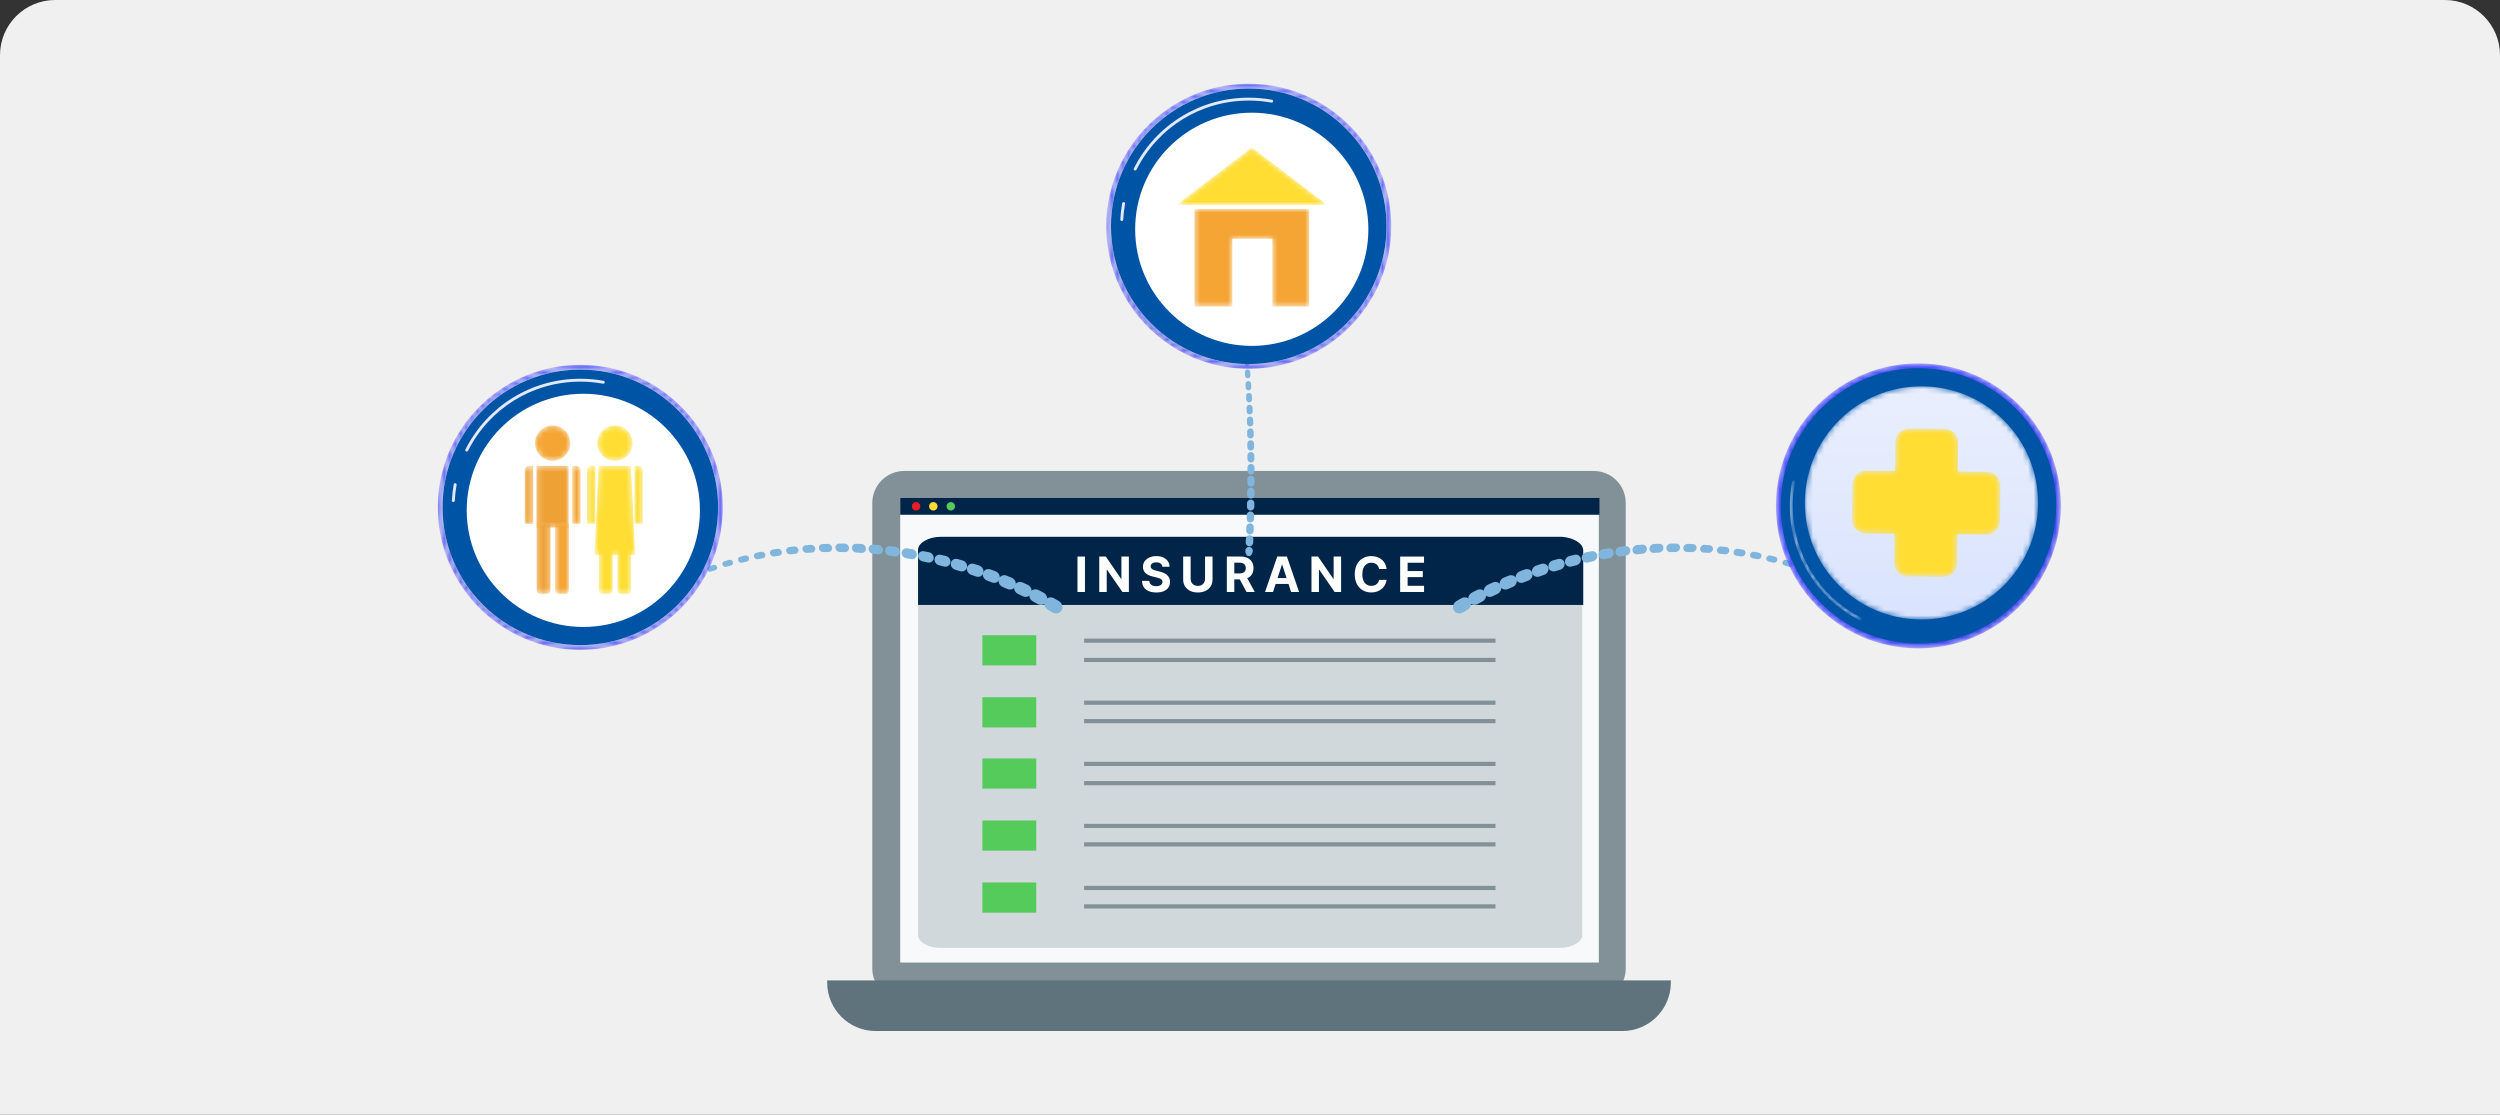 <svg width="453" height="202" viewBox="0 0 453 202" fill="none" xmlns="http://www.w3.org/2000/svg">
<rect x="0" y="0" width="453" height="202" fill="#333333" stroke="none"/>
<path d="M0 10C0 4.477 4.477 0 10 0H443C448.523 0 453 4.477 453 10V202H0V10Z" fill="#F0F0F0"/>
<path d="M288.763 181.292H163.879C160.646 181.292 158.059 178.705 158.059 175.471V91.157C158.059 87.924 160.646 85.336 163.879 85.336H288.763C291.997 85.336 294.584 87.924 294.584 91.157V175.471C294.584 178.705 291.997 181.292 288.763 181.292Z" fill="#829198"/>
<path d="M293.997 186.819H158.647C153.826 186.819 149.887 182.879 149.887 178.058V177.646H302.757V178.058C302.757 182.879 298.818 186.819 293.997 186.819Z" fill="#5F737C"/>
<path d="M289.706 90.216H163.117V174.413H289.706V90.216Z" fill="#F8F9FA"/>
<path d="M289.823 90.216H163.117V93.274H289.823V90.216Z" fill="#002548"/>
<path d="M165.999 92.508C166.421 92.508 166.763 92.166 166.763 91.744C166.763 91.322 166.421 90.98 165.999 90.98C165.577 90.98 165.234 91.322 165.234 91.744C165.234 92.166 165.577 92.508 165.999 92.508Z" fill="#EC1C24"/>
<path d="M169.116 92.508C169.538 92.508 169.88 92.166 169.88 91.744C169.88 91.322 169.538 90.98 169.116 90.98C168.694 90.98 168.352 91.322 168.352 91.744C168.352 92.166 168.694 92.508 169.116 92.508Z" fill="#FFDC33"/>
<path d="M172.288 92.508C172.71 92.508 173.052 92.166 173.052 91.744C173.052 91.322 172.71 90.98 172.288 90.98C171.866 90.98 171.523 91.322 171.523 91.744C171.523 92.166 171.866 92.508 172.288 92.508Z" fill="#54CB5A"/>
<path d="M283.474 100.33C283.415 100.33 283.415 100.33 283.356 100.271L282.357 99.272C282.298 99.213 282.298 99.095 282.357 99.036C282.415 98.978 282.533 98.978 282.592 99.036L283.591 100.036C283.65 100.095 283.65 100.212 283.591 100.271C283.533 100.33 283.474 100.33 283.474 100.33Z" fill="#EC1C24"/>
<path d="M282.412 100.33C282.353 100.33 282.353 100.33 282.294 100.271C282.235 100.212 282.235 100.095 282.294 100.036L283.352 99.036C283.411 98.978 283.529 98.978 283.588 99.036C283.646 99.095 283.646 99.213 283.588 99.272L282.588 100.271C282.47 100.33 282.47 100.33 282.412 100.33Z" fill="#EC1C24"/>
<path d="M286.706 99.761V169.478C286.706 170.693 284.809 171.756 282.64 171.756H170.418C168.249 171.756 166.352 170.693 166.352 169.478V99.761C166.352 98.546 168.249 97.482 170.418 97.482H282.64C284.809 97.482 286.706 98.394 286.706 99.761Z" fill="#D1D8DB"/>
<path d="M286.884 99.773V109.619H166.352V99.616C166.352 98.366 168.256 97.272 170.433 97.272H283.075C284.98 97.428 286.884 98.366 286.884 99.773Z" fill="#002548"/>
<path d="M196.594 100.85V107.267H195.242V100.85H196.594Z" fill="white"/>
<path d="M204.551 100.85V107.267H203.38L200.593 103.232H200.537V107.267H199.185V100.85H200.374L203.143 104.885H203.199V100.85H204.551Z" fill="white"/>
<path d="M209.519 107.357C209.002 107.357 208.551 107.278 208.166 107.12C207.785 106.962 207.486 106.727 207.271 106.414C207.058 106.101 206.946 105.714 206.935 105.251H208.244C208.261 105.464 208.324 105.643 208.433 105.79C208.543 105.933 208.689 106.041 208.873 106.113C209.056 106.184 209.267 106.22 209.506 106.22C209.735 106.22 209.935 106.187 210.104 106.121C210.277 106.055 210.409 105.963 210.501 105.846C210.595 105.725 210.643 105.586 210.643 105.428C210.643 105.284 210.6 105.164 210.513 105.066C210.43 104.969 210.307 104.885 210.143 104.816C209.982 104.748 209.786 104.686 209.553 104.631L208.851 104.459C208.311 104.33 207.885 104.125 207.572 103.843C207.259 103.559 207.103 103.18 207.103 102.706C207.103 102.319 207.208 101.98 207.417 101.69C207.63 101.397 207.918 101.17 208.283 101.01C208.65 100.846 209.068 100.764 209.536 100.764C210.012 100.764 210.427 100.846 210.78 101.01C211.136 101.173 211.413 101.4 211.612 101.69C211.813 101.98 211.916 102.314 211.922 102.693H210.617C210.594 102.444 210.486 102.248 210.294 102.108C210.104 101.967 209.847 101.897 209.523 101.897C209.305 101.897 209.118 101.928 208.963 101.991C208.811 102.052 208.695 102.136 208.614 102.246C208.534 102.355 208.494 102.48 208.494 102.62C208.494 102.769 208.54 102.896 208.632 102.999C208.723 103.1 208.845 103.183 208.998 103.249C209.153 103.312 209.322 103.365 209.506 103.408L210.079 103.55C210.357 103.614 210.614 103.698 210.849 103.804C211.085 103.908 211.289 104.036 211.461 104.188C211.636 104.34 211.771 104.519 211.866 104.726C211.96 104.93 212.008 105.165 212.008 105.432C212.008 105.826 211.909 106.167 211.711 106.457C211.515 106.744 211.233 106.967 210.862 107.125C210.492 107.28 210.044 107.357 209.519 107.357Z" fill="white"/>
<path d="M218.354 100.85H219.71V105.015C219.71 105.483 219.598 105.893 219.374 106.246C219.153 106.596 218.843 106.869 218.444 107.064C218.045 107.26 217.58 107.357 217.049 107.357C216.518 107.357 216.053 107.26 215.654 107.064C215.254 106.869 214.944 106.596 214.723 106.246C214.502 105.893 214.392 105.483 214.392 105.015V100.85H215.744V104.903C215.744 105.147 215.799 105.365 215.908 105.557C216.017 105.747 216.169 105.896 216.364 106.005C216.559 106.111 216.788 106.164 217.049 106.164C217.313 106.164 217.543 106.111 217.738 106.005C217.933 105.896 218.084 105.747 218.19 105.557C218.299 105.365 218.354 105.147 218.354 104.903V100.85Z" fill="white"/>
<path d="M222.305 107.267V100.85H224.833C225.318 100.85 225.732 100.936 226.073 101.109C226.418 101.281 226.68 101.525 226.861 101.841C227.045 102.154 227.137 102.523 227.137 102.947C227.137 103.372 227.045 103.738 226.861 104.046C226.678 104.353 226.411 104.588 226.06 104.752C225.713 104.913 225.292 104.993 224.799 104.993H223.106V103.904H224.579C224.84 103.904 225.056 103.868 225.225 103.796C225.397 103.724 225.525 103.618 225.608 103.477C225.694 103.337 225.737 103.16 225.737 102.947C225.737 102.732 225.694 102.553 225.608 102.409C225.525 102.263 225.397 102.152 225.225 102.078C225.053 102 224.836 101.961 224.575 101.961H223.657V107.267H222.305ZM225.867 107.267L224.303 104.347H225.768L227.365 107.267H225.867Z" fill="white"/>
<path d="M230.675 107.267H229.224L231.437 100.85H233.186L235.395 107.267H233.948L232.337 102.314H232.286L230.675 107.267ZM230.589 104.743H234.021V105.803H230.589V104.743Z" fill="white"/>
<path d="M243.007 100.85V107.267H241.835L239.049 103.232H238.993V107.267H237.641V100.85H238.83L241.599 104.885H241.655V100.85H243.007Z" fill="white"/>
<path d="M248.47 107.353C247.901 107.353 247.392 107.224 246.941 106.965C246.49 106.707 246.134 106.332 245.873 105.841C245.612 105.35 245.481 104.758 245.481 104.063C245.481 103.362 245.612 102.767 245.873 102.276C246.137 101.782 246.495 101.407 246.945 101.152C247.399 100.893 247.907 100.764 248.47 100.764C248.843 100.764 249.189 100.817 249.508 100.923C249.826 101.027 250.108 101.179 250.352 101.38C250.599 101.578 250.8 101.822 250.955 102.112C251.11 102.399 251.209 102.728 251.252 103.098H249.882C249.857 102.923 249.805 102.765 249.727 102.625C249.653 102.484 249.554 102.365 249.43 102.267C249.31 102.169 249.17 102.095 249.012 102.043C248.857 101.989 248.687 101.961 248.5 101.961C248.173 101.961 247.884 102.045 247.634 102.211C247.388 102.375 247.195 102.613 247.057 102.926C246.922 103.236 246.855 103.615 246.855 104.063C246.855 104.519 246.924 104.904 247.062 105.217C247.199 105.527 247.392 105.761 247.639 105.919C247.886 106.077 248.171 106.156 248.496 106.156C248.677 106.156 248.845 106.131 249 106.083C249.155 106.034 249.292 105.963 249.413 105.872C249.534 105.78 249.634 105.668 249.714 105.536C249.798 105.401 249.854 105.247 249.882 105.075H251.252C251.217 105.371 251.13 105.655 250.989 105.928C250.851 106.2 250.663 106.444 250.425 106.66C250.187 106.872 249.904 107.041 249.577 107.168C249.249 107.291 248.88 107.353 248.47 107.353Z" fill="white"/>
<path d="M253.709 107.267V100.85H258.033V101.97H255.061V103.477H257.809V104.575H255.061V106.147H258.041V107.267H253.709Z" fill="white"/>
<path d="M187.766 115.102H178.008V120.57H187.766V115.102Z" fill="#54CB5A"/>
<path d="M270.985 119.203H196.441V119.963H270.985V119.203Z" fill="#829198"/>
<path d="M270.985 115.71H196.441V116.469H270.985V115.71Z" fill="#829198"/>
<path d="M187.766 126.342H178.008V131.81H187.766V126.342Z" fill="#54CB5A"/>
<path d="M270.985 130.291H196.441V131.05H270.985V130.291Z" fill="#829198"/>
<path d="M270.985 126.949H196.441V127.709H270.985V126.949Z" fill="#829198"/>
<path d="M187.766 137.43H178.008V142.898H187.766V137.43Z" fill="#54CB5A"/>
<path d="M270.985 141.531H196.441V142.291H270.985V141.531Z" fill="#829198"/>
<path d="M270.985 138.038H196.441V138.797H270.985V138.038Z" fill="#829198"/>
<path d="M187.766 148.67H178.008V154.138H187.766V148.67Z" fill="#54CB5A"/>
<path d="M270.985 152.619H196.441V153.379H270.985V152.619Z" fill="#829198"/>
<path d="M270.985 149.277H196.441V150.037H270.985V149.277Z" fill="#829198"/>
<path d="M187.766 159.909H178.008V165.377H187.766V159.909Z" fill="#54CB5A"/>
<path d="M270.985 163.859H196.441V164.618H270.985V163.859Z" fill="#829198"/>
<path d="M270.985 160.517H196.441V161.277H270.985V160.517Z" fill="#829198"/>
<path d="M125.633 103.744L126.461 103.406C126.692 103.311 126.971 103.427 127.083 103.664C127.196 103.9 127.099 104.17 126.868 104.265L126.859 104.267L126.852 104.271L126.028 104.583L126.021 104.586C125.793 104.673 125.523 104.554 125.418 104.321C125.315 104.09 125.412 103.835 125.633 103.744Z" fill="#80B6DD"/>
<path d="M128.409 102.664L129.25 102.363C129.505 102.273 129.801 102.41 129.911 102.669C130.021 102.928 129.904 103.211 129.649 103.301L129.642 103.304L129.633 103.307L128.793 103.583L128.788 103.585C128.535 103.667 128.25 103.528 128.148 103.271C128.048 103.019 128.164 102.749 128.409 102.664Z" fill="#80B6DD"/>
<path d="M131.239 101.707L132.097 101.444C132.373 101.359 132.683 101.519 132.789 101.8C132.894 102.082 132.756 102.378 132.479 102.463L132.468 102.465L132.459 102.468L131.608 102.706L131.601 102.708C131.327 102.785 131.027 102.622 130.929 102.344C130.834 102.07 130.972 101.788 131.239 101.707Z" fill="#80B6DD"/>
<path d="M134.116 100.876L134.988 100.652C135.287 100.573 135.611 100.757 135.71 101.06C135.81 101.363 135.648 101.672 135.349 101.749L135.339 101.752L135.329 101.754L134.466 101.956L134.459 101.957C134.163 102.026 133.849 101.839 133.757 101.539C133.667 101.245 133.829 100.951 134.116 100.876Z" fill="#80B6DD"/>
<path d="M137.033 100.169L137.916 99.981C138.238 99.913 138.574 100.121 138.667 100.446C138.76 100.771 138.573 101.089 138.251 101.159L138.241 101.161L138.23 101.163L137.356 101.326L137.349 101.328C137.03 101.388 136.705 101.177 136.621 100.856C136.539 100.54 136.723 100.235 137.033 100.169Z" fill="#80B6DD"/>
<path d="M139.99 99.588L140.883 99.437C141.227 99.379 141.574 99.613 141.658 99.959C141.742 100.306 141.529 100.634 141.185 100.692L141.175 100.694L141.163 100.695L140.281 100.823L140.273 100.824C139.933 100.873 139.596 100.635 139.522 100.294C139.448 99.956 139.658 99.644 139.99 99.588Z" fill="#80B6DD"/>
<path d="M142.978 99.13L143.88 99.017C144.246 98.971 144.603 99.232 144.676 99.6C144.749 99.967 144.511 100.302 144.144 100.349L144.132 100.35L144.121 100.351L143.231 100.442L143.223 100.442C142.86 100.48 142.514 100.215 142.452 99.853C142.389 99.496 142.624 99.175 142.978 99.13Z" fill="#80B6DD"/>
<path d="M145.994 98.796L146.903 98.719C147.292 98.686 147.656 98.975 147.717 99.363C147.778 99.751 147.512 100.092 147.124 100.125L147.111 100.127L147.099 100.126L146.204 100.182L146.195 100.182C145.811 100.205 145.458 99.913 145.408 99.53C145.357 99.152 145.619 98.827 145.994 98.796Z" fill="#80B6DD"/>
<path d="M149.03 98.584L149.945 98.545C150.354 98.526 150.725 98.843 150.772 99.252C150.82 99.661 150.526 100.007 150.116 100.024L150.103 100.025L150.09 100.024L149.191 100.043L149.182 100.043C148.777 100.051 148.418 99.731 148.381 99.328C148.343 98.93 148.633 98.601 149.03 98.584Z" fill="#80B6DD"/>
<path d="M152.085 98.495L153.004 98.493C153.435 98.491 153.811 98.838 153.843 99.266C153.876 99.694 153.552 100.042 153.121 100.043L153.107 100.043L153.094 100.043L152.192 100.025L152.184 100.025C151.758 100.016 151.395 99.667 151.373 99.244C151.351 98.828 151.669 98.497 152.085 98.495Z" fill="#80B6DD"/>
<path d="M155.149 98.53L156.071 98.564C156.522 98.581 156.9 98.957 156.916 99.404C156.932 99.852 156.579 100.201 156.128 100.184L156.113 100.183L156.099 100.182L155.197 100.128L155.187 100.127C154.741 100.101 154.375 99.721 154.371 99.281C154.366 98.846 154.714 98.515 155.149 98.53Z" fill="#80B6DD"/>
<path d="M158.226 98.686L159.148 98.757C159.619 98.793 159.999 99.2 159.996 99.665C159.994 100.131 159.61 100.478 159.139 100.442L159.124 100.441L159.11 100.44L158.207 100.349L158.197 100.349C157.733 100.302 157.367 99.893 157.38 99.435C157.393 98.982 157.771 98.652 158.226 98.686Z" fill="#80B6DD"/>
<path d="M161.299 98.966L162.222 99.073C162.711 99.13 163.09 99.567 163.068 100.05C163.044 100.532 162.63 100.877 162.14 100.82L162.124 100.818L162.109 100.816L161.209 100.69L161.199 100.689C160.715 100.621 160.351 100.182 160.384 99.707C160.417 99.238 160.825 98.911 161.299 98.966Z" fill="#80B6DD"/>
<path d="M164.368 99.366L165.289 99.51C165.796 99.589 166.172 100.058 166.128 100.556C166.085 101.056 165.638 101.396 165.129 101.316L165.112 101.313L165.097 101.31L164.202 101.15L164.191 101.148C163.689 101.057 163.328 100.586 163.383 100.096C163.438 99.612 163.876 99.289 164.368 99.366Z" fill="#80B6DD"/>
<path d="M167.43 99.888L168.346 100.068C168.871 100.172 169.243 100.672 169.176 101.186C169.11 101.7 168.63 102.033 168.105 101.929L168.088 101.926L168.072 101.923L167.182 101.727L167.17 101.724C166.652 101.61 166.296 101.108 166.375 100.603C166.452 100.104 166.921 99.788 167.43 99.888Z" fill="#80B6DD"/>
<path d="M170.481 100.532L171.392 100.748C171.933 100.877 172.297 101.409 172.207 101.938C172.115 102.465 171.603 102.789 171.063 102.661L171.045 102.656L171.027 102.651L170.144 102.421L170.132 102.417C169.6 102.278 169.251 101.744 169.354 101.226C169.454 100.713 169.957 100.408 170.481 100.532Z" fill="#80B6DD"/>
<path d="M173.513 101.297L174.418 101.55C174.973 101.705 175.328 102.269 175.212 102.81C175.094 103.35 174.549 103.663 173.992 103.507L173.975 103.503L173.958 103.497L173.082 103.231L173.07 103.228C172.523 103.061 172.184 102.496 172.313 101.965C172.44 101.442 172.974 101.146 173.513 101.297Z" fill="#80B6DD"/>
<path d="M176.518 102.182L177.414 102.47C177.983 102.654 178.327 103.25 178.183 103.803C178.037 104.354 177.459 104.654 176.89 104.47L176.871 104.464L176.853 104.457L175.988 104.157L175.975 104.152C175.415 103.958 175.089 103.362 175.245 102.819C175.399 102.285 175.966 102.004 176.518 102.182Z" fill="#80B6DD"/>
<path d="M179.492 103.188L180.379 103.514C180.959 103.726 181.29 104.355 181.116 104.917C180.941 105.479 180.33 105.762 179.748 105.548L179.729 105.541L179.711 105.534L178.857 105.199L178.844 105.194C178.273 104.97 177.96 104.341 178.146 103.791C178.328 103.247 178.928 102.982 179.492 103.188Z" fill="#80B6DD"/>
<path d="M182.432 104.314L183.307 104.676C183.898 104.92 184.212 105.58 184.007 106.15C183.802 106.72 183.157 106.984 182.566 106.74L182.547 106.732L182.528 106.724L181.688 106.355L181.674 106.349C181.092 106.094 180.797 105.435 181.013 104.875C181.226 104.325 181.858 104.078 182.432 104.314Z" fill="#80B6DD"/>
<path d="M185.336 105.56L186.198 105.957C186.798 106.234 187.093 106.925 186.856 107.502C186.619 108.078 185.941 108.321 185.34 108.044L185.321 108.036L185.302 108.026L184.476 107.624L184.461 107.616C183.873 107.329 183.596 106.639 183.845 106.074C184.09 105.518 184.753 105.291 185.336 105.56Z" fill="#80B6DD"/>
<path d="M188.191 106.926L189.038 107.359C189.645 107.669 189.918 108.392 189.648 108.973C189.377 109.553 188.665 109.772 188.058 109.462L188.039 109.452L188.02 109.442L187.21 109.005L187.195 108.997C186.6 108.676 186.346 107.956 186.627 107.387C186.906 106.828 187.601 106.624 188.191 106.926Z" fill="#80B6DD"/>
<path d="M190.994 108.412L191.826 108.881C192.437 109.226 192.686 109.979 192.381 110.562C192.075 111.145 191.331 111.338 190.719 110.993L190.699 110.981L190.679 110.969L189.888 110.5L189.873 110.491C189.274 110.136 189.044 109.385 189.36 108.814C189.673 108.253 190.4 108.077 190.994 108.412Z" fill="#80B6DD"/>
<path d="M330.16 103.743L329.332 103.405C329.101 103.31 328.822 103.426 328.71 103.663C328.597 103.899 328.694 104.169 328.925 104.264L328.934 104.266L328.941 104.27L329.765 104.582L329.772 104.585C330 104.672 330.27 104.553 330.375 104.32C330.478 104.09 330.381 103.834 330.16 103.743Z" fill="#80B6DD"/>
<path d="M327.384 102.663L326.542 102.362C326.288 102.272 325.992 102.409 325.882 102.668C325.772 102.927 325.889 103.21 326.144 103.3L326.151 103.303L326.16 103.306L327 103.582L327.005 103.584C327.258 103.666 327.543 103.527 327.645 103.271C327.745 103.018 327.629 102.748 327.384 102.663Z" fill="#80B6DD"/>
<path d="M324.554 101.707L323.696 101.445C323.419 101.36 323.11 101.52 323.004 101.801C322.899 102.083 323.037 102.378 323.314 102.463L323.325 102.466L323.334 102.468L324.185 102.706L324.192 102.709C324.466 102.786 324.766 102.622 324.864 102.344C324.959 102.071 324.821 101.789 324.554 101.707Z" fill="#80B6DD"/>
<path d="M321.677 100.876L320.805 100.651C320.506 100.573 320.182 100.757 320.083 101.059C319.983 101.362 320.145 101.671 320.444 101.748L320.454 101.751L320.464 101.753L321.327 101.955L321.334 101.956C321.63 102.026 321.944 101.839 322.036 101.539C322.126 101.244 321.964 100.951 321.677 100.876Z" fill="#80B6DD"/>
<path d="M318.76 100.169L317.877 99.981C317.555 99.913 317.219 100.121 317.126 100.446C317.033 100.771 317.22 101.089 317.542 101.159L317.552 101.161L317.563 101.163L318.437 101.326L318.444 101.328C318.763 101.388 319.088 101.177 319.172 100.856C319.254 100.54 319.07 100.235 318.76 100.169Z" fill="#80B6DD"/>
<path d="M315.803 99.588L314.91 99.437C314.566 99.379 314.219 99.613 314.135 99.959C314.051 100.306 314.264 100.634 314.608 100.692L314.618 100.694L314.63 100.695L315.512 100.823L315.52 100.824C315.86 100.873 316.197 100.635 316.271 100.294C316.345 99.956 316.135 99.644 315.803 99.588Z" fill="#80B6DD"/>
<path d="M312.815 99.129L311.913 99.016C311.547 98.97 311.19 99.231 311.117 99.599C311.044 99.966 311.282 100.301 311.649 100.348L311.661 100.349L311.672 100.35L312.561 100.441L312.57 100.441C312.933 100.479 313.279 100.214 313.341 99.852C313.404 99.495 313.169 99.174 312.815 99.129Z" fill="#80B6DD"/>
<path d="M309.799 98.796L308.89 98.719C308.501 98.686 308.137 98.975 308.076 99.363C308.015 99.751 308.281 100.092 308.669 100.125L308.681 100.127L308.694 100.126L309.589 100.182L309.598 100.182C309.982 100.205 310.335 99.913 310.385 99.53C310.436 99.152 310.174 98.827 309.799 98.796Z" fill="#80B6DD"/>
<path d="M306.763 98.584L305.848 98.544C305.439 98.525 305.068 98.843 305.021 99.252C304.973 99.66 305.267 100.006 305.677 100.024L305.69 100.024L305.703 100.024L306.602 100.042L306.611 100.043C307.016 100.05 307.375 99.731 307.412 99.327C307.45 98.93 307.16 98.6 306.763 98.584Z" fill="#80B6DD"/>
<path d="M303.708 98.495L302.789 98.493C302.358 98.491 301.982 98.838 301.95 99.266C301.917 99.694 302.241 100.042 302.672 100.043L302.686 100.043L302.699 100.043L303.601 100.025L303.609 100.025C304.035 100.016 304.398 99.667 304.42 99.244C304.442 98.828 304.124 98.497 303.708 98.495Z" fill="#80B6DD"/>
<path d="M300.644 98.53L299.722 98.564C299.27 98.581 298.892 98.957 298.877 99.404C298.861 99.852 299.214 100.201 299.665 100.184L299.68 100.183L299.694 100.182L300.596 100.128L300.606 100.127C301.052 100.101 301.418 99.721 301.422 99.281C301.427 98.846 301.079 98.515 300.644 98.53Z" fill="#80B6DD"/>
<path d="M297.571 98.687L296.649 98.757C296.177 98.794 295.798 99.2 295.801 99.666C295.803 100.131 296.187 100.479 296.658 100.442L296.673 100.442L296.687 100.44L297.589 100.35L297.6 100.349C298.064 100.303 298.43 99.894 298.417 99.435C298.404 98.983 298.026 98.653 297.571 98.687Z" fill="#80B6DD"/>
<path d="M294.497 98.965L293.575 99.073C293.086 99.13 292.707 99.567 292.729 100.05C292.753 100.531 293.167 100.876 293.657 100.819L293.673 100.818L293.688 100.815L294.588 100.69L294.598 100.689C295.082 100.62 295.446 100.182 295.413 99.706C295.38 99.238 294.972 98.91 294.497 98.965Z" fill="#80B6DD"/>
<path d="M291.425 99.366L290.504 99.51C289.997 99.589 289.621 100.058 289.665 100.556C289.708 101.056 290.155 101.396 290.664 101.316L290.681 101.313L290.696 101.31L291.591 101.15L291.602 101.148C292.104 101.057 292.465 100.586 292.41 100.096C292.355 99.612 291.916 99.289 291.425 99.366Z" fill="#80B6DD"/>
<path d="M288.363 99.888L287.447 100.068C286.922 100.172 286.55 100.672 286.617 101.186C286.683 101.7 287.163 102.033 287.688 101.929L287.705 101.926L287.721 101.923L288.611 101.727L288.623 101.724C289.141 101.61 289.497 101.108 289.418 100.603C289.341 100.104 288.872 99.788 288.363 99.888Z" fill="#80B6DD"/>
<path d="M285.312 100.532L284.401 100.748C283.86 100.877 283.495 101.409 283.586 101.938C283.678 102.465 284.19 102.789 284.73 102.661L284.748 102.656L284.765 102.651L285.649 102.421L285.661 102.417C286.193 102.278 286.542 101.744 286.439 101.226C286.339 100.713 285.836 100.408 285.312 100.532Z" fill="#80B6DD"/>
<path d="M282.283 101.297L281.379 101.55C280.824 101.705 280.469 102.269 280.585 102.81C280.703 103.35 281.248 103.663 281.804 103.507L281.822 103.503L281.839 103.497L282.715 103.231L282.727 103.228C283.274 103.061 283.613 102.496 283.484 101.965C283.357 101.442 282.823 101.146 282.283 101.297Z" fill="#80B6DD"/>
<path d="M279.279 102.182L278.383 102.47C277.814 102.654 277.47 103.251 277.614 103.803C277.76 104.355 278.338 104.654 278.907 104.47L278.925 104.464L278.944 104.458L279.809 104.157L279.822 104.153C280.382 103.959 280.708 103.362 280.552 102.82C280.398 102.286 279.831 102.004 279.279 102.182Z" fill="#80B6DD"/>
<path d="M276.301 103.188L275.414 103.514C274.834 103.726 274.503 104.355 274.677 104.917C274.851 105.479 275.463 105.762 276.045 105.548L276.064 105.541L276.082 105.534L276.936 105.199L276.949 105.194C277.52 104.97 277.833 104.341 277.647 103.791C277.465 103.247 276.865 102.982 276.301 103.188Z" fill="#80B6DD"/>
<path d="M273.361 104.314L272.486 104.676C271.895 104.92 271.581 105.58 271.786 106.15C271.991 106.72 272.636 106.984 273.227 106.74L273.246 106.732L273.265 106.724L274.105 106.355L274.119 106.349C274.701 106.094 274.996 105.435 274.78 104.875C274.567 104.325 273.935 104.078 273.361 104.314Z" fill="#80B6DD"/>
<path d="M270.457 105.56L269.595 105.958C268.995 106.234 268.7 106.926 268.937 107.502C269.174 108.079 269.852 108.322 270.453 108.044L270.472 108.036L270.491 108.026L271.317 107.624L271.332 107.616C271.92 107.33 272.197 106.639 271.948 106.074C271.703 105.518 271.04 105.292 270.457 105.56Z" fill="#80B6DD"/>
<path d="M267.602 106.927L266.755 107.359C266.148 107.669 265.875 108.393 266.145 108.973C266.416 109.554 267.128 109.773 267.735 109.463L267.754 109.453L267.773 109.443L268.583 109.006L268.598 108.998C269.193 108.677 269.447 107.956 269.166 107.388C268.887 106.828 268.192 106.625 267.602 106.927Z" fill="#80B6DD"/>
<path d="M264.799 108.411L263.967 108.88C263.356 109.225 263.107 109.978 263.412 110.562C263.718 111.145 264.462 111.337 265.074 110.992L265.094 110.981L265.114 110.969L265.905 110.499L265.92 110.491C266.519 110.135 266.749 109.384 266.433 108.814C266.12 108.252 265.393 108.077 264.799 108.411Z" fill="#80B6DD"/>
<mask id="mask0_18051_17040" style="mask-type:luminance" maskUnits="userSpaceOnUse" x="321" y="65" width="53" height="53">
<path d="M347.844 65.845C362.104 65.97 373.565 77.631 373.44 91.892C373.316 106.152 361.654 117.611 347.394 117.487C333.134 117.362 321.673 105.701 321.798 91.441C321.922 77.18 333.584 65.721 347.844 65.845Z" fill="white"/>
</mask>
<g mask="url(#mask0_18051_17040)">
<path d="M347.844 65.845C362.104 65.97 373.565 77.631 373.44 91.892C373.316 106.152 361.654 117.611 347.394 117.487C333.134 117.362 321.673 105.701 321.798 91.441C321.922 77.18 333.584 65.721 347.844 65.845Z" fill="url(#paint0_linear_18051_17040)"/>
</g>
<path d="M347.837 66.705C361.623 66.825 372.702 78.099 372.581 91.885C372.461 105.671 361.187 116.75 347.401 116.629C333.615 116.509 322.536 105.235 322.656 91.449C322.777 77.663 334.051 66.584 347.837 66.705Z" fill="#0054A6"/>
<mask id="mask1_18051_17040" style="mask-type:luminance" maskUnits="userSpaceOnUse" x="324" y="87" width="14" height="26">
<path d="M337.334 112.161C337.334 112.202 337.324 112.242 337.305 112.28C337.238 112.41 337.078 112.46 336.95 112.394C329.077 108.334 324.236 100.313 324.313 91.463C324.325 90.051 324.465 88.637 324.728 87.262C324.755 87.119 324.893 87.024 325.036 87.053C325.179 87.08 325.275 87.218 325.245 87.36C324.988 88.704 324.852 90.087 324.84 91.468C324.765 100.118 329.497 107.957 337.191 111.924C337.283 111.972 337.335 112.065 337.334 112.161Z" fill="white"/>
</mask>
<g mask="url(#mask1_18051_17040)">
<path d="M337.334 112.161C337.334 112.202 337.324 112.242 337.305 112.28C337.238 112.41 337.078 112.46 336.95 112.394C329.077 108.334 324.236 100.313 324.313 91.463C324.325 90.051 324.465 88.637 324.728 87.262C324.755 87.119 324.893 87.024 325.036 87.053C325.179 87.08 325.275 87.218 325.245 87.36C324.988 88.704 324.852 90.087 324.84 91.468C324.765 100.118 329.497 107.957 337.191 111.924C337.283 111.972 337.335 112.065 337.334 112.161Z" fill="url(#paint1_linear_18051_17040)"/>
</g>
<mask id="mask2_18051_17040" style="mask-type:luminance" maskUnits="userSpaceOnUse" x="327" y="69" width="43" height="44">
<path d="M348.354 69.999C360.022 70.101 369.4 79.644 369.298 91.312C369.196 102.98 359.653 112.356 347.985 112.255C336.317 112.153 326.941 102.611 327.043 90.943C327.144 79.275 336.686 69.898 348.354 69.999Z" fill="white"/>
</mask>
<g mask="url(#mask2_18051_17040)">
<path d="M348.354 69.999C360.022 70.101 369.4 79.644 369.298 91.312C369.196 102.98 359.653 112.356 347.985 112.255C336.317 112.153 326.941 102.611 327.043 90.943C327.144 79.275 336.686 69.898 348.354 69.999Z" fill="url(#paint2_linear_18051_17040)"/>
</g>
<mask id="mask3_18051_17040" style="mask-type:luminance" maskUnits="userSpaceOnUse" x="335" y="77" width="28" height="28">
<path d="M343.433 80.12L343.388 85.343L338.163 85.297C336.785 85.285 335.657 86.393 335.645 87.772L335.59 94.157C335.578 95.537 336.686 96.664 338.064 96.676L343.288 96.722L343.243 101.945C343.231 103.324 344.339 104.452 345.718 104.464L352.103 104.52C353.481 104.532 354.608 103.424 354.62 102.044L354.666 96.821L359.891 96.867C361.27 96.879 362.397 95.771 362.41 94.391L362.465 88.007C362.477 86.627 361.369 85.5 359.99 85.488L354.765 85.442L354.811 80.219C354.823 78.839 353.715 77.712 352.337 77.7L345.952 77.644C344.573 77.632 343.445 78.74 343.433 80.12Z" fill="white"/>
</mask>
<g mask="url(#mask3_18051_17040)">
<path d="M343.433 80.12L343.388 85.343L338.163 85.297C336.785 85.285 335.657 86.393 335.645 87.772L335.59 94.157C335.578 95.537 336.686 96.664 338.064 96.676L343.288 96.722L343.243 101.945C343.231 103.324 344.339 104.452 345.718 104.464L352.103 104.52C353.481 104.532 354.608 103.424 354.62 102.044L354.666 96.821L359.891 96.867C361.27 96.879 362.397 95.771 362.41 94.391L362.465 88.007C362.477 86.627 361.369 85.5 359.99 85.488L354.765 85.442L354.811 80.219C354.823 78.839 353.715 77.712 352.337 77.7L345.952 77.644C344.573 77.632 343.445 78.74 343.433 80.12Z" fill="#FFDD33"/>
</g>
<mask id="mask4_18051_17040" style="mask-type:luminance" maskUnits="userSpaceOnUse" x="79" y="66" width="52" height="52">
<path d="M105.154 117.755C104.547 117.755 103.943 117.734 103.347 117.692C103.087 117.674 102.83 117.652 102.572 117.627C92.009 116.578 83.32 109.166 80.392 99.277C79.702 96.949 79.332 94.483 79.332 91.933C79.332 82.33 84.576 73.95 92.354 69.501C96.128 67.343 100.497 66.11 105.154 66.11C105.601 66.11 106.043 66.123 106.484 66.145C111.832 66.416 116.75 68.315 120.754 71.354C123.934 73.768 126.537 76.902 128.32 80.513C130.02 83.956 130.976 87.833 130.976 91.933C130.976 97.674 129.104 102.975 125.935 107.263C121.231 113.627 113.675 117.755 105.154 117.755ZM105.154 66.969C91.368 66.969 80.191 78.146 80.191 91.933C80.191 105.719 91.368 116.896 105.154 116.896C118.941 116.896 130.118 105.719 130.118 91.933C130.118 78.146 118.941 66.969 105.154 66.969Z" fill="white"/>
</mask>
<g mask="url(#mask4_18051_17040)">
<path d="M105.154 117.755C104.547 117.755 103.943 117.734 103.347 117.692C103.087 117.674 102.83 117.652 102.572 117.627C92.009 116.578 83.32 109.166 80.392 99.277C79.702 96.949 79.332 94.483 79.332 91.933C79.332 82.33 84.576 73.95 92.354 69.501C96.128 67.343 100.497 66.11 105.154 66.11C105.601 66.11 106.043 66.123 106.484 66.145C111.832 66.416 116.75 68.315 120.754 71.354C123.934 73.768 126.537 76.902 128.32 80.513C130.02 83.956 130.976 87.833 130.976 91.933C130.976 97.674 129.104 102.975 125.935 107.263C121.231 113.627 113.675 117.755 105.154 117.755ZM105.154 66.969C91.368 66.969 80.191 78.146 80.191 91.933C80.191 105.719 91.368 116.896 105.154 116.896C118.941 116.896 130.118 105.719 130.118 91.933C130.118 78.146 118.941 66.969 105.154 66.969Z" fill="url(#paint3_linear_18051_17040)"/>
</g>
<path d="M130.118 91.934C130.118 105.72 118.941 116.897 105.155 116.897C91.368 116.897 80.191 105.72 80.191 91.934C80.191 78.147 91.368 66.97 105.155 66.97C118.941 66.97 130.118 78.147 130.118 91.934Z" fill="#0054A6"/>
<path d="M82.144 90.974H82.129C81.983 90.966 81.872 90.843 81.879 90.697C81.931 89.715 82.045 88.73 82.218 87.769C82.241 87.641 82.352 87.552 82.479 87.552C82.494 87.552 82.509 87.553 82.524 87.556C82.668 87.582 82.763 87.719 82.737 87.863C82.568 88.803 82.456 89.764 82.407 90.723C82.398 90.865 82.282 90.974 82.144 90.974Z" fill="#E2E8FD"/>
<path d="M84.571 81.828C84.532 81.828 84.492 81.819 84.454 81.799C84.323 81.734 84.271 81.575 84.337 81.445C88.328 73.538 96.306 68.627 105.156 68.627C106.569 68.627 107.983 68.753 109.361 69.005C109.504 69.031 109.599 69.168 109.573 69.311C109.55 69.438 109.44 69.528 109.317 69.528C109.3 69.528 109.284 69.527 109.266 69.524C107.92 69.277 106.536 69.154 105.156 69.154C96.506 69.154 88.708 73.954 84.807 81.683C84.762 81.775 84.669 81.828 84.571 81.828Z" fill="#E2E8FD"/>
<path d="M105.698 113.605C94.029 113.605 84.57 104.145 84.57 92.476C84.57 80.808 94.029 71.349 105.698 71.349C117.367 71.349 126.827 80.808 126.827 92.476C126.827 104.145 117.367 113.605 105.698 113.605Z" fill="white"/>
<mask id="mask5_18051_17040" style="mask-type:luminance" maskUnits="userSpaceOnUse" x="96" y="77" width="8" height="7">
<path d="M103.346 80.302C103.346 82.07 101.911 83.503 100.144 83.503C98.376 83.503 96.941 82.07 96.941 80.302C96.941 78.534 98.376 77.101 100.144 77.101C101.911 77.101 103.346 78.534 103.346 80.302Z" fill="white"/>
</mask>
<g mask="url(#mask5_18051_17040)">
<path d="M103.346 80.302C103.346 82.07 101.911 83.503 100.144 83.503C98.376 83.503 96.941 82.07 96.941 80.302C96.941 78.534 98.376 77.101 100.144 77.101C101.911 77.101 103.346 78.534 103.346 80.302Z" fill="#F4A533"/>
</g>
<mask id="mask6_18051_17040" style="mask-type:luminance" maskUnits="userSpaceOnUse" x="103" y="84" width="3" height="11">
<path d="M105.197 94.938H103.672V84.418H104.457C104.865 84.418 105.197 84.748 105.197 85.158V94.938Z" fill="white"/>
</mask>
<g mask="url(#mask6_18051_17040)">
<path d="M105.197 94.938H103.672V84.418H104.457C104.865 84.418 105.197 84.748 105.197 85.158V94.938Z" fill="#F4A533"/>
</g>
<mask id="mask7_18051_17040" style="mask-type:luminance" maskUnits="userSpaceOnUse" x="95" y="84" width="2" height="11">
<path d="M95.086 94.938H96.611V84.418H95.826C95.417 84.418 95.086 84.748 95.086 85.158V94.938Z" fill="white"/>
</mask>
<g mask="url(#mask7_18051_17040)">
<path d="M95.086 94.938H96.611V84.418H95.826C95.417 84.418 95.086 84.748 95.086 85.158V94.938Z" fill="#EEA135"/>
</g>
<mask id="mask8_18051_17040" style="mask-type:luminance" maskUnits="userSpaceOnUse" x="97" y="84" width="7" height="12">
<path d="M103.049 95.595H97.188V84.418H103.049V95.595Z" fill="white"/>
</mask>
<g mask="url(#mask8_18051_17040)">
<path d="M103.049 95.595H97.188V84.418H103.049V95.595Z" fill="#EEA135"/>
</g>
<mask id="mask9_18051_17040" style="mask-type:luminance" maskUnits="userSpaceOnUse" x="97" y="94" width="3" height="14">
<path d="M99.137 107.591H97.844C97.507 107.591 97.234 107.318 97.234 106.981V94.641H99.745V106.981C99.745 107.318 99.473 107.591 99.137 107.591Z" fill="white"/>
</mask>
<g mask="url(#mask9_18051_17040)">
<path d="M99.137 107.591H97.844C97.507 107.591 97.234 107.318 97.234 106.981V94.641H99.745V106.981C99.745 107.318 99.473 107.591 99.137 107.591Z" fill="#EEA135"/>
</g>
<mask id="mask10_18051_17040" style="mask-type:luminance" maskUnits="userSpaceOnUse" x="100" y="94" width="4" height="14">
<path d="M102.485 107.59H101.192C100.855 107.59 100.582 107.317 100.582 106.98V94.64H103.094V106.98C103.094 107.317 102.82 107.59 102.485 107.59Z" fill="white"/>
</mask>
<g mask="url(#mask10_18051_17040)">
<path d="M102.485 107.59H101.192C100.855 107.59 100.582 107.317 100.582 106.98V94.64H103.094V106.98C103.094 107.317 102.82 107.59 102.485 107.59Z" fill="#F4A533"/>
</g>
<mask id="mask11_18051_17040" style="mask-type:luminance" maskUnits="userSpaceOnUse" x="108" y="77" width="7" height="7">
<path d="M114.627 80.302C114.627 82.07 113.193 83.503 111.424 83.503C109.657 83.503 108.223 82.07 108.223 80.302C108.223 78.534 109.657 77.101 111.424 77.101C113.193 77.101 114.627 78.534 114.627 80.302Z" fill="white"/>
</mask>
<g mask="url(#mask11_18051_17040)">
<path d="M114.627 80.302C114.627 82.07 113.193 83.503 111.424 83.503C109.657 83.503 108.223 82.07 108.223 80.302C108.223 78.534 109.657 77.101 111.424 77.101C113.193 77.101 114.627 78.534 114.627 80.302Z" fill="#FFDD33"/>
</g>
<mask id="mask12_18051_17040" style="mask-type:luminance" maskUnits="userSpaceOnUse" x="114" y="84" width="3" height="11">
<path d="M116.482 94.938H114.957V84.418H115.742C116.15 84.418 116.482 84.748 116.482 85.158V94.938Z" fill="white"/>
</mask>
<g mask="url(#mask12_18051_17040)">
<path d="M116.482 94.938H114.957V84.418H115.742C116.15 84.418 116.482 84.748 116.482 85.158V94.938Z" fill="#FFDD33"/>
</g>
<mask id="mask13_18051_17040" style="mask-type:luminance" maskUnits="userSpaceOnUse" x="106" y="84" width="2" height="11">
<path d="M106.367 94.937H107.892V84.418H107.107C106.699 84.418 106.367 84.748 106.367 85.157V94.937Z" fill="white"/>
</mask>
<g mask="url(#mask13_18051_17040)">
<path d="M106.367 94.937H107.892V84.418H107.107C106.699 84.418 106.367 84.748 106.367 85.157V94.937Z" fill="#FFDD33"/>
</g>
<mask id="mask14_18051_17040" style="mask-type:luminance" maskUnits="userSpaceOnUse" x="107" y="84" width="9" height="17">
<path d="M115.096 100.579H107.707L108.471 84.418H114.333L115.096 100.579Z" fill="white"/>
</mask>
<g mask="url(#mask14_18051_17040)">
<path d="M115.096 100.579H107.707L108.471 84.418H114.333L115.096 100.579Z" fill="#FFDD33"/>
</g>
<mask id="mask15_18051_17040" style="mask-type:luminance" maskUnits="userSpaceOnUse" x="108" y="94" width="4" height="14">
<path d="M110.418 107.591H109.125C108.79 107.591 108.516 107.318 108.516 106.981V94.641H111.028V106.981C111.028 107.318 110.755 107.591 110.418 107.591Z" fill="white"/>
</mask>
<g mask="url(#mask15_18051_17040)">
<path d="M110.418 107.591H109.125C108.79 107.591 108.516 107.318 108.516 106.981V94.641H111.028V106.981C111.028 107.318 110.755 107.591 110.418 107.591Z" fill="#FFDD33"/>
</g>
<mask id="mask16_18051_17040" style="mask-type:luminance" maskUnits="userSpaceOnUse" x="111" y="94" width="4" height="14">
<path d="M113.765 107.591H112.472C112.136 107.591 111.863 107.318 111.863 106.981V94.641H114.374V106.981C114.374 107.318 114.102 107.591 113.765 107.591Z" fill="white"/>
</mask>
<g mask="url(#mask16_18051_17040)">
<path d="M113.765 107.591H112.472C112.136 107.591 111.863 107.318 111.863 106.981V94.641H114.374V106.981C114.374 107.318 114.102 107.591 113.765 107.591Z" fill="#FFDD33"/>
</g>
<path d="M225.656 58.748L225.733 59.393C225.755 59.578 225.623 59.746 225.437 59.769C225.252 59.791 225.084 59.658 225.061 59.473L225.06 59.458L225.01 58.812C224.996 58.633 225.129 58.477 225.308 58.462C225.482 58.448 225.635 58.576 225.656 58.748Z" fill="#80B6DD"/>
<path d="M225.909 60.899L225.981 61.546C226.004 61.756 225.852 61.945 225.642 61.968C225.432 61.991 225.243 61.84 225.22 61.63L225.219 61.614L225.173 60.967C225.158 60.764 225.311 60.586 225.515 60.571C225.714 60.557 225.887 60.704 225.909 60.899Z" fill="#80B6DD"/>
<path d="M226.134 63.055L226.197 63.702C226.219 63.931 226.052 64.134 225.823 64.157C225.595 64.179 225.391 64.012 225.368 63.783L225.367 63.769L225.324 63.122C225.309 62.899 225.477 62.705 225.701 62.69C225.921 62.674 226.112 62.837 226.134 63.055Z" fill="#80B6DD"/>
<path d="M226.339 65.211L226.398 65.858C226.42 66.107 226.238 66.325 225.99 66.347C225.742 66.37 225.523 66.187 225.501 65.939L225.5 65.924L225.462 65.278C225.447 65.035 225.632 64.826 225.874 64.811C226.112 64.797 226.317 64.976 226.339 65.211Z" fill="#80B6DD"/>
<path d="M226.526 67.371L226.579 68.019C226.601 68.285 226.403 68.519 226.136 68.54C225.87 68.563 225.636 68.365 225.614 68.099L225.614 68.085L225.613 68.083L225.581 67.435L225.581 67.434C225.567 67.172 225.768 66.95 226.03 66.936C226.286 66.924 226.504 67.118 226.526 67.371Z" fill="#80B6DD"/>
<path d="M226.696 69.532L226.741 70.18C226.76 70.462 226.547 70.706 226.265 70.726C225.983 70.745 225.739 70.531 225.72 70.25L225.719 70.243L225.719 70.24L225.687 69.592L225.687 69.591C225.673 69.312 225.888 69.075 226.167 69.061C226.443 69.047 226.678 69.258 226.696 69.532Z" fill="#80B6DD"/>
<path d="M226.839 71.695L226.878 72.344C226.896 72.637 226.672 72.89 226.379 72.907C226.085 72.924 225.833 72.702 225.816 72.407L225.815 72.401L225.815 72.396L225.789 71.749L225.788 71.748C225.776 71.457 226.002 71.212 226.292 71.201C226.579 71.189 226.822 71.41 226.839 71.695Z" fill="#80B6DD"/>
<path d="M226.962 73.858L226.996 74.508C227.012 74.813 226.778 75.073 226.473 75.089C226.168 75.106 225.908 74.871 225.892 74.566L225.892 74.558L225.892 74.555L225.87 73.907L225.87 73.905C225.86 73.603 226.097 73.351 226.398 73.341C226.696 73.331 226.947 73.562 226.962 73.858Z" fill="#80B6DD"/>
<path d="M227.07 76.023L227.099 76.673C227.113 76.99 226.868 77.257 226.551 77.272C226.235 77.286 225.967 77.041 225.953 76.725L225.953 76.717L225.953 76.712L225.936 76.065L225.936 76.063C225.928 75.75 226.176 75.49 226.489 75.482C226.798 75.474 227.056 75.716 227.07 76.023Z" fill="#80B6DD"/>
<path d="M227.158 78.19L227.182 78.84C227.194 79.168 226.938 79.444 226.61 79.455C226.282 79.467 226.006 79.212 225.994 78.883L225.994 78.875L225.994 78.871L225.983 78.224L225.983 78.221C225.977 77.897 226.236 77.629 226.56 77.624C226.881 77.618 227.146 77.871 227.158 78.19Z" fill="#80B6DD"/>
<path d="M227.231 80.357L227.249 81.007C227.259 81.347 226.992 81.629 226.652 81.639C226.313 81.649 226.03 81.382 226.02 81.043L226.02 81.034L226.02 81.029L226.014 80.381L226.014 80.38C226.011 80.044 226.28 79.769 226.617 79.766C226.948 79.762 227.221 80.026 227.231 80.357Z" fill="#80B6DD"/>
<path d="M227.286 82.524L227.297 83.174C227.302 83.522 227.025 83.809 226.677 83.814C226.329 83.82 226.042 83.542 226.037 83.195L226.037 83.188L226.037 83.187L226.033 82.539L226.033 82.538C226.03 82.192 226.309 81.909 226.655 81.907C227 81.905 227.281 82.181 227.286 82.524Z" fill="#80B6DD"/>
<path d="M227.316 84.692L227.321 85.343C227.324 85.697 227.039 85.986 226.685 85.989C226.331 85.992 226.042 85.707 226.039 85.354L226.039 85.347L226.039 85.346L226.04 84.698L226.04 84.696C226.041 84.344 226.327 84.059 226.679 84.061C227.029 84.061 227.312 84.344 227.316 84.692Z" fill="#80B6DD"/>
<path d="M227.325 86.861L227.325 87.512C227.325 87.872 227.034 88.163 226.674 88.163C226.314 88.163 226.023 87.871 226.022 87.513L226.022 87.506L226.022 87.505L226.029 86.857L226.029 86.855C226.032 86.498 226.325 86.21 226.683 86.213C227.039 86.216 227.325 86.507 227.325 86.861Z" fill="#80B6DD"/>
<path d="M227.319 89.03L227.314 89.681C227.311 90.046 227.012 90.34 226.647 90.338C226.281 90.334 225.987 90.036 225.99 89.67L225.99 89.664L225.99 89.662L226.001 89.015L226.001 89.013C226.008 88.65 226.308 88.36 226.671 88.366C227.033 88.373 227.321 88.669 227.319 89.03Z" fill="#80B6DD"/>
<path d="M227.295 91.198L227.283 91.849C227.276 92.217 226.971 92.511 226.603 92.504C226.234 92.498 225.941 92.192 225.948 91.824L225.948 91.823L225.948 91.82L225.962 91.173L225.962 91.172C225.97 90.803 226.275 90.512 226.643 90.52C227.011 90.528 227.303 90.831 227.295 91.198Z" fill="#80B6DD"/>
<path d="M227.249 93.367L227.232 94.017C227.222 94.388 226.914 94.68 226.543 94.67C226.173 94.66 225.88 94.352 225.89 93.982L225.89 93.979L225.89 93.978L225.91 93.33L225.91 93.329C225.921 92.96 226.23 92.668 226.599 92.68C226.969 92.691 227.26 92.997 227.249 93.367Z" fill="#80B6DD"/>
<path d="M227.184 95.534L227.161 96.184C227.148 96.557 226.836 96.848 226.464 96.835C226.092 96.822 225.8 96.51 225.813 96.137L225.813 96.136L225.813 96.133L225.838 95.487L225.838 95.486C225.852 95.114 226.165 94.824 226.536 94.838C226.908 94.851 227.198 95.162 227.184 95.534Z" fill="#80B6DD"/>
<path d="M227.103 97.701L227.075 98.352C227.06 98.725 226.743 99.016 226.369 99C225.995 98.984 225.705 98.668 225.721 98.294L225.721 98.292L225.721 98.291L225.75 97.643L225.75 97.642C225.768 97.268 226.084 96.979 226.458 96.996C226.831 97.013 227.12 97.328 227.103 97.701Z" fill="#80B6DD"/>
<path d="M227 99.868C226.97 100.084 226.911 100.297 226.782 100.507C226.622 100.771 226.278 100.854 226.015 100.694C225.918 100.635 225.846 100.552 225.801 100.457L225.8 100.456C225.695 100.234 225.657 100.015 225.65 99.799L225.65 99.798C225.638 99.423 225.932 99.11 226.306 99.098C226.681 99.087 226.994 99.38 227.006 99.754C227.007 99.791 227.004 99.832 227 99.868Z" fill="#80B6DD"/>
<mask id="mask17_18051_17040" style="mask-type:luminance" maskUnits="userSpaceOnUse" x="200" y="15" width="53" height="52">
<path d="M226.275 66.825C226.004 66.825 225.734 66.821 225.464 66.812C224.94 66.796 224.416 66.764 223.9 66.716C214.43 65.853 206.438 59.876 202.708 51.57C201.748 49.433 201.071 47.143 200.723 44.745C200.545 43.523 200.453 42.274 200.453 41.003C200.453 32.776 204.301 25.448 210.294 20.719C214.69 17.25 220.241 15.181 226.275 15.181C230.34 15.181 234.184 16.12 237.604 17.793C246.187 21.989 252.098 30.806 252.098 41.003C252.098 55.264 240.536 66.825 226.275 66.825ZM226.275 16.04C212.489 16.04 201.312 27.216 201.312 41.003C201.312 54.79 212.489 65.966 226.275 65.966C240.062 65.966 251.239 54.79 251.239 41.003C251.239 27.216 240.062 16.04 226.275 16.04Z" fill="white"/>
</mask>
<g mask="url(#mask17_18051_17040)">
<path d="M226.275 66.825C226.004 66.825 225.734 66.821 225.464 66.812C224.94 66.796 224.416 66.764 223.9 66.716C214.43 65.853 206.438 59.876 202.708 51.57C201.748 49.433 201.071 47.143 200.723 44.745C200.545 43.523 200.453 42.274 200.453 41.003C200.453 32.776 204.301 25.448 210.294 20.719C214.69 17.25 220.241 15.181 226.275 15.181C230.34 15.181 234.184 16.12 237.604 17.793C246.187 21.989 252.098 30.806 252.098 41.003C252.098 55.264 240.536 66.825 226.275 66.825ZM226.275 16.04C212.489 16.04 201.312 27.216 201.312 41.003C201.312 54.79 212.489 65.966 226.275 65.966C240.062 65.966 251.239 54.79 251.239 41.003C251.239 27.216 240.062 16.04 226.275 16.04Z" fill="url(#paint4_linear_18051_17040)"/>
</g>
<path d="M251.239 41.004C251.239 54.791 240.062 65.967 226.276 65.967C212.489 65.967 201.312 54.791 201.312 41.004C201.312 27.217 212.489 16.041 226.276 16.041C240.062 16.041 251.239 27.217 251.239 41.004Z" fill="#0054A6"/>
<path d="M203.265 40.045L203.25 40.045C203.104 40.037 202.993 39.913 203 39.767C203.052 38.787 203.166 37.802 203.34 36.84C203.362 36.713 203.473 36.623 203.599 36.623C203.614 36.623 203.63 36.624 203.646 36.627C203.789 36.653 203.884 36.79 203.858 36.934C203.689 37.874 203.577 38.837 203.528 39.795C203.519 39.936 203.403 40.045 203.265 40.045Z" fill="#E2E8FD"/>
<path d="M205.692 30.898C205.653 30.898 205.613 30.888 205.575 30.869C205.444 30.803 205.392 30.645 205.458 30.515C209.449 22.608 217.427 17.696 226.278 17.696C227.69 17.696 229.104 17.823 230.482 18.075C230.626 18.101 230.72 18.238 230.694 18.381C230.671 18.508 230.561 18.598 230.437 18.598C230.42 18.598 230.404 18.596 230.387 18.593C229.041 18.348 227.657 18.223 226.278 18.223C217.627 18.223 209.829 23.024 205.928 30.753C205.883 30.844 205.79 30.898 205.692 30.898Z" fill="#E2E8FD"/>
<path d="M226.819 62.676C215.15 62.676 205.691 53.216 205.691 41.547C205.691 29.878 215.15 20.419 226.819 20.419C238.488 20.419 247.948 29.878 247.948 41.547C247.948 53.216 238.488 62.676 226.819 62.676Z" fill="white"/>
<mask id="mask18_18051_17040" style="mask-type:luminance" maskUnits="userSpaceOnUse" x="213" y="26" width="28" height="12">
<path d="M240.491 37.139H213.18L226.835 26.735L240.491 37.139Z" fill="white"/>
</mask>
<g mask="url(#mask18_18051_17040)">
<path d="M240.491 37.139H213.18L226.835 26.735L240.491 37.139Z" fill="#FFDD33"/>
</g>
<mask id="mask19_18051_17040" style="mask-type:luminance" maskUnits="userSpaceOnUse" x="216" y="37" width="22" height="19">
<path d="M216.43 37.883V55.533H223.304V43.271H230.55V55.533H237.238V37.883H216.43Z" fill="white"/>
</mask>
<g mask="url(#mask19_18051_17040)">
<path d="M216.43 37.883V55.533H223.304V43.271H230.55V55.533H237.238V37.883H216.43Z" fill="#F4A533"/>
</g>
<defs>
<linearGradient id="paint0_linear_18051_17040" x1="388.323" y1="127.358" x2="348.425" y2="92.373" gradientUnits="userSpaceOnUse">
<stop stop-color="#4042E2"/>
<stop offset="1" stop-color="#4F52FF"/>
</linearGradient>
<linearGradient id="paint1_linear_18051_17040" x1="330.731" y1="112.368" x2="330.951" y2="87.1" gradientUnits="userSpaceOnUse">
<stop stop-color="#DAE3FE"/>
<stop offset="1" stop-color="#E9EFFD"/>
</linearGradient>
<linearGradient id="paint2_linear_18051_17040" x1="347.985" y1="112.255" x2="348.354" y2="69.999" gradientUnits="userSpaceOnUse">
<stop stop-color="#DAE3FE"/>
<stop offset="1" stop-color="#E9EFFD"/>
</linearGradient>
<linearGradient id="paint3_linear_18051_17040" x1="69.82" y1="132.946" x2="104.455" y2="92.745" gradientUnits="userSpaceOnUse">
<stop stop-color="#4042E2"/>
<stop offset="1" stop-color="#4F52FF"/>
</linearGradient>
<linearGradient id="paint4_linear_18051_17040" x1="190.941" y1="82.017" x2="225.576" y2="41.815" gradientUnits="userSpaceOnUse">
<stop stop-color="#4042E2"/>
<stop offset="1" stop-color="#4F52FF"/>
</linearGradient>
</defs>
</svg>
